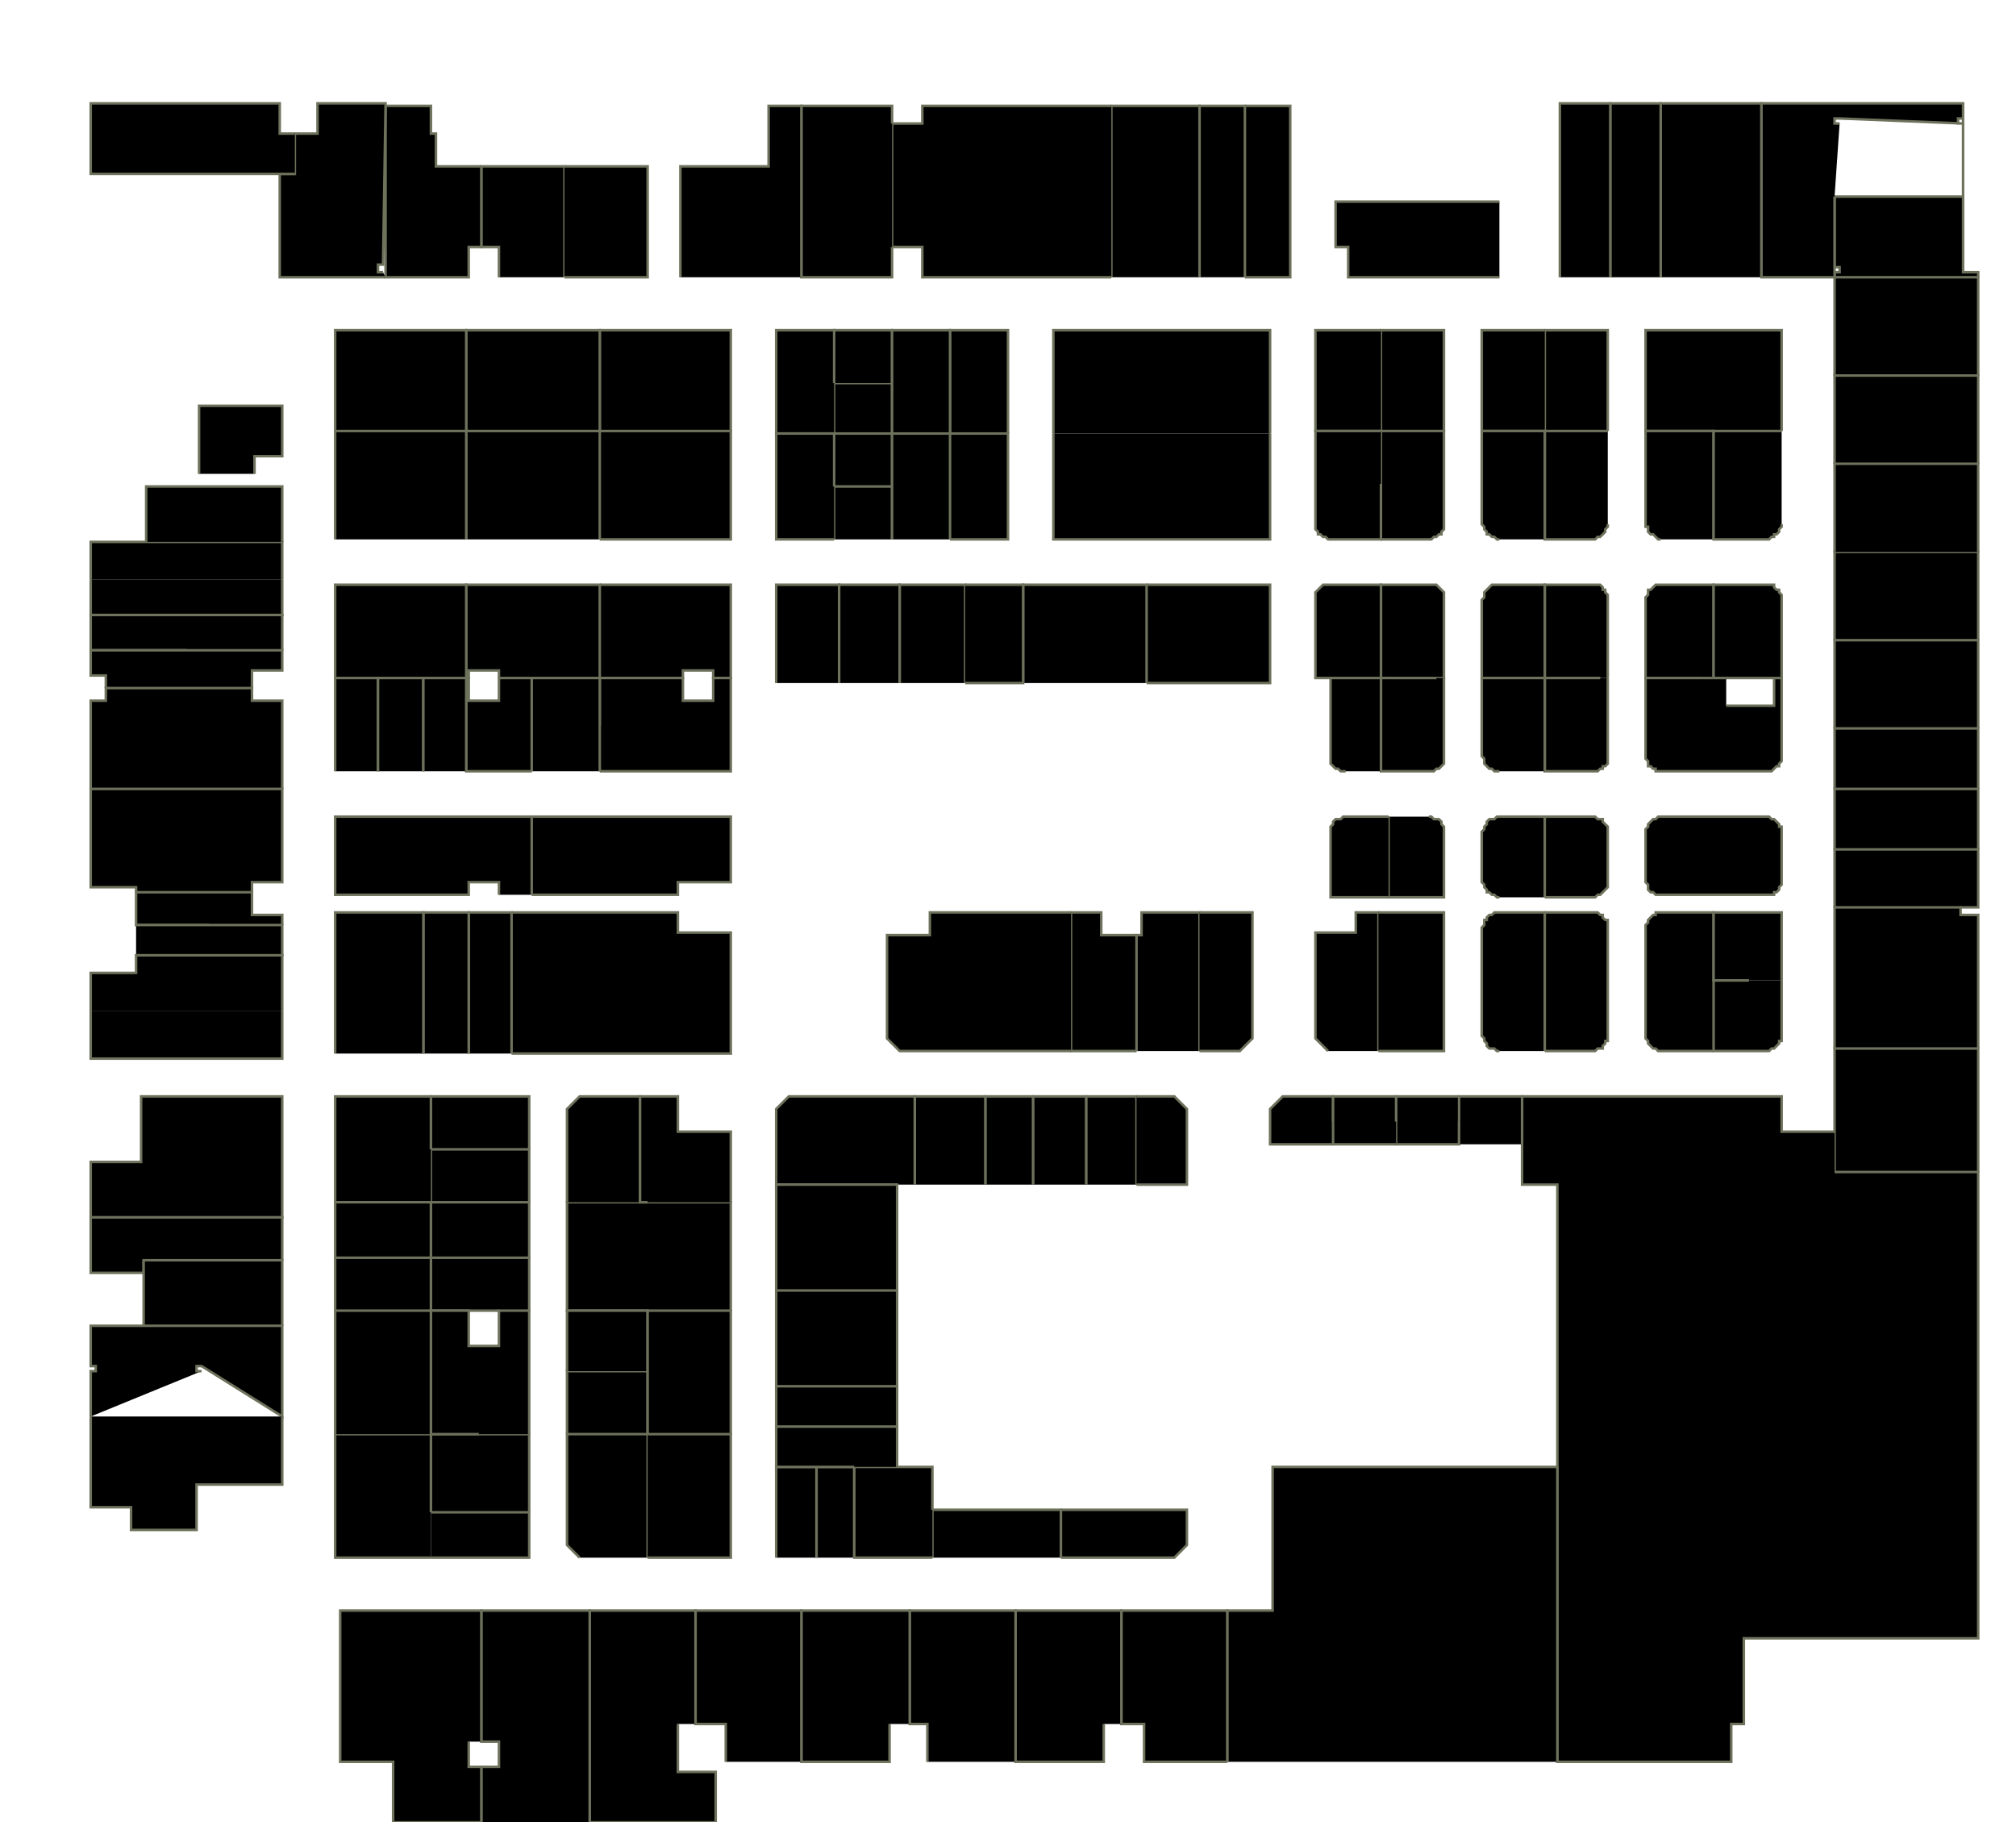 <?xml version="1.0" encoding="utf-8" ?>
<svg baseProfile="full" height="723" version="1.1" width="800" xmlns="http://www.w3.org/2000/svg" xmlns:ev="http://www.w3.org/2001/xml-events" xmlns:xlink="http://www.w3.org/1999/xlink"><defs /><g id="3A01" stroke="red"><polyline points="728,110 728,108 730,108 730,106 728,106 728,78 779,78 779,108 785,108 785,110" stroke="#6d725c" /></g><g id="3A01A" stroke="red"><polyline points="728,149 728,110 785,110 785,149" stroke="#6d725c" /></g><g id="3A02" stroke="red"><polyline points="680,171 653,171 653,131 707,131 707,171" stroke="#6d725c" /></g><g id="3A03A" stroke="red"><polyline points="659,110 659,41 699,41 699,110" stroke="#6d725c" /></g><g id="3A03B" stroke="red"><polyline points="728,78 728,106 728,106 728,108 728,108 728,110 699,110 699,41 779,41 779,78 779,47 777,47 777,49 779,49 730,47 728,47 728,49 730,49" stroke="#6d725c" /></g><g id="3A04A" stroke="red"><polyline points="613,171 613,131 613,131 613,131 638,131 638,171" stroke="#6d725c" /></g><g id="3A04B" stroke="red"><polyline points="613,171 588,171 588,131 613,131" stroke="#6d725c" /></g><g id="3A05" stroke="red"><polyline points="639,110 639,41 659,41 659,110" stroke="#6d725c" /></g><g id="3A05A" stroke="red"><polyline points="619,110 619,41 639,41 639,110" stroke="#6d725c" /></g><g id="3A05B" stroke="red"><polyline points="595,110 535,110 535,98 530,98 530,80 595,80" stroke="#6d725c" /></g><g id="3A06A" stroke="red"><polyline points="548,171 548,131 573,131 573,171 573,171" stroke="#6d725c" /></g><g id="3A06B" stroke="red"><polyline points="548,171 522,171 522,171 522,131 548,131" stroke="#6d725c" /></g><g id="3A07" stroke="red"><polyline points="494,42 512,42 512,110 494,110" stroke="#6d725c" /></g><g id="3A07A" stroke="red"><polyline points="476,110 476,42 494,42 494,110" stroke="#6d725c" /></g><g id="3A07B" stroke="red"><polyline points="441,110 441,42 476,42 476,110" stroke="#6d725c" /></g><g id="3A09" stroke="red"><polyline points="441,110 403,110 366,110 366,98 354,98 354,49 366,49 366,42 441,42 441,42" stroke="#6d725c" /></g><g id="3A11A" stroke="red"><polyline points="354,98 354,110 318,110 318,42 354,42 354,49" stroke="#6d725c" /></g><g id="3A11B" stroke="red"><polyline points="270,110 270,66 305,66 305,42 318,42 318,110" stroke="#6d725c" /></g><g id="3A12" stroke="red"><polyline points="238,171 238,131 290,131 290,171" stroke="#6d725c" /></g><g id="3A13A" stroke="red"><polyline points="198,110 198,98 191,98 191,66 224,66 224,110" stroke="#6d725c" /></g><g id="3A13B" stroke="red"><polyline points="224,66 257,66 257,110 224,110" stroke="#6d725c" /></g><g id="3A14" stroke="red"><polyline points="185,171 185,131 238,131 238,171" stroke="#6d725c" /></g><g id="3A15" stroke="red"><polyline points="191,66 191,98 186,98 186,110 153,110 153,42 171,42 171,53 173,53 173,66 191,66 191,66" stroke="#6d725c" /></g><g id="3A16" stroke="red"><polyline points="133,171 133,131 185,131 185,171" stroke="#6d725c" /></g><g id="3A17" stroke="red"><polyline points="79,188 79,161 112,161 112,181 101,181 101,188" stroke="#6d725c" /></g><g id="3A19" stroke="red"><polyline points="153,110 111,110 111,69 117,69 117,53 126,53 126,41 153,41 153,42 152,105 150,105 150,108 152,108" stroke="#6d725c" /></g><g id="3A19A" stroke="red"><polyline points="117,69 111,69 36,69 36,41 111,41 111,53 117,53" stroke="#6d725c" /></g><g id="3B01A" stroke="red"><polyline points="728,184 728,149 785,149 785,184" stroke="#6d725c" /></g><g id="3B01B" stroke="red"><polyline points="728,254 728,219 785,219 785,254" stroke="#6d725c" /></g><g id="3B01C" stroke="red"><polyline points="728,219 728,184 785,184 785,219" stroke="#6d725c" /></g><g id="3B01D" stroke="red"><polyline points="728,289 728,254 785,254 785,289" stroke="#6d725c" /></g><g id="3B02" stroke="red"><polyline points="675,269 656,269 653,269 653,238 653,237 654,236 654,235 654,234 655,234 656,233 657,232 657,232 658,232 659,232 680,232 680,269" stroke="#6d725c" /></g><g id="3B02A" stroke="red"><polyline points="704,269 704,269 685,269 685,269 681,269 680,269 680,232 701,232 702,232 703,232 704,232 704,233 705,234 706,234 706,235 707,236 707,237 707,238 707,269" stroke="#6d725c" /></g><g id="3B03" stroke="red"><polyline points="659,214 658,214 657,213 657,213 656,212 655,212 654,211 654,210 654,209 653,209 653,208 653,171 653,171 680,171 680,214" stroke="#6d725c" /></g><g id="3B03A" stroke="red"><polyline points="707,208 707,209 707,209 706,210 706,211 705,212 704,212 704,213 703,213 702,214 701,214 680,214 680,171 707,171" stroke="#6d725c" /></g><g id="3B04A" stroke="red"><polyline points="635,269 635,269 618,269 618,269 613,269 613,232 632,232 633,232 634,232 635,232 636,233 636,234 637,234 637,235 638,236 638,237 638,238 638,269" stroke="#6d725c" /></g><g id="3B04B" stroke="red"><polyline points="613,269 609,269 600,269 591,269 588,269 588,269 588,238 589,237 589,236 589,235 590,234 590,234 591,233 592,232 593,232 594,232 595,232 613,232 613,269" stroke="#6d725c" /></g><g id="3B05A" stroke="red"><polyline points="638,208 638,209 638,209 637,210 637,211 636,212 636,212 635,213 634,213 633,214 632,214 613,214 613,171 638,171" stroke="#6d725c" /></g><g id="3B05B" stroke="red"><polyline points="595,214 594,214 593,213 592,213 591,212 590,212 590,211 589,210 589,209 589,209 588,208 588,171 613,171 613,214" stroke="#6d725c" /></g><g id="3B06A" stroke="red"><polyline points="553,269 548,269 548,269 548,232 567,232 568,232 569,232 570,232 571,233 572,234 572,234 573,235 573,236 573,237 573,238 573,269 570,269" stroke="#6d725c" /></g><g id="3B06B" stroke="red"><polyline points="531,269 528,269 528,269 525,269 522,269 522,269 522,238 522,237 522,236 522,235 523,234 523,234 524,233 525,232 526,232 527,232 528,232 548,232 548,269" stroke="#6d725c" /></g><g id="3B07A" stroke="red"><polyline points="548,192 548,171 573,171 573,208 573,209 573,209 573,210 572,211 572,212 571,212 570,213 569,213 568,214 567,214 548,214" stroke="#6d725c" /></g><g id="3B07B" stroke="red"><polyline points="548,192 548,214 528,214 527,214 526,213 525,213 524,212 523,212 523,211 522,210 522,209 522,209 522,208 522,171 548,171" stroke="#6d725c" /></g><g id="3B08" stroke="red"><polyline points="455,232 504,232 504,271 455,271" stroke="#6d725c" /></g><g id="3B08A" stroke="red"><polyline points="406,271 406,232 455,232 455,271" stroke="#6d725c" /></g><g id="3B09A" stroke="red"><polyline points="418,172 418,131 504,131 504,172" stroke="#6d725c" /></g><g id="3B09B" stroke="red"><polyline points="504,172 504,214 418,214 418,172" stroke="#6d725c" /></g><g id="3B10A" stroke="red"><polyline points="357,271 357,232 383,232 383,271" stroke="#6d725c" /></g><g id="3B10B" stroke="red"><polyline points="308,271 308,232 333,232 333,271" stroke="#6d725c" /></g><g id="3B10C" stroke="red"><polyline points="383,232 406,232 406,271 383,271" stroke="#6d725c" /></g><g id="3B10D" stroke="red"><polyline points="333,271 333,232 357,232 357,271" stroke="#6d725c" /></g><g id="3B11" stroke="red"><polyline points="331,172 331,152 354,152 354,172" stroke="#6d725c" /></g><g id="3B11A" stroke="red"><polyline points="331,152 331,131 354,131 354,152" stroke="#6d725c" /></g><g id="3B11B" stroke="red"><polyline points="331,193 331,172 354,172 354,193" stroke="#6d725c" /></g><g id="3B11C" stroke="red"><polyline points="377,172 377,131 400,131 400,172" stroke="#6d725c" /></g><g id="3B11D" stroke="red"><polyline points="377,172 400,172 400,214 377,214" stroke="#6d725c" /></g><g id="3B12" stroke="red"><polyline points="331,214 331,193 354,193 354,214" stroke="#6d725c" /></g><g id="3B12A" stroke="red"><polyline points="238,232 264,232 290,232 290,269 283,269 283,266 271,266 271,269 238,269" stroke="#6d725c" /></g><g id="3B12B" stroke="red"><polyline points="198,269 198,266 186,266 186,269 185,269 185,269 185,232 211,232 238,232 238,269" stroke="#6d725c" /></g><g id="3B12C" stroke="red"><polyline points="354,172 354,152 354,131 377,131 377,172" stroke="#6d725c" /></g><g id="3B12D" stroke="red"><polyline points="354,214 354,193 354,172 377,172 377,214" stroke="#6d725c" /></g><g id="3B13" stroke="red"><polyline points="238,171 290,171 290,214 238,214" stroke="#6d725c" /></g><g id="3B13A" stroke="red"><polyline points="331,172 308,172 308,131 331,131 331,152" stroke="#6d725c" /></g><g id="3B13B" stroke="red"><polyline points="331,214 308,214 308,172 331,172 331,193" stroke="#6d725c" /></g><g id="3B14" stroke="red"><polyline points="133,269 133,232 185,232 185,269" stroke="#6d725c" /></g><g id="3B15" stroke="red"><polyline points="185,214 185,171 238,171 238,214" stroke="#6d725c" /></g><g id="3B16A" stroke="red"><polyline points="36,230 36,215 112,215 112,230" stroke="#6d725c" /></g><g id="3B16B" stroke="red"><polyline points="112,230 112,244 36,244 36,230" stroke="#6d725c" /></g><g id="3B16C" stroke="red"><polyline points="74,258 36,258 36,244 112,244 112,258" stroke="#6d725c" /></g><g id="3B16D" stroke="red"><polyline points="42,273 42,268 36,268 36,258 74,258 112,258 112,258 112,258 112,266 100,266 100,273" stroke="#6d725c" /></g><g id="3B17" stroke="red"><polyline points="133,214 133,171 185,171 185,214" stroke="#6d725c" /></g><g id="3B18" stroke="red"><polyline points="58,215 58,193 112,193 112,215" stroke="#6d725c" /></g><g id="3C01A" stroke="red"><polyline points="728,313 728,289 785,289 785,313" stroke="#6d725c" /></g><g id="3C01B" stroke="red"><polyline points="728,337 728,313 785,313 785,337" stroke="#6d725c" /></g><g id="3C01C" stroke="red"><polyline points="728,360 728,337 785,337 785,360 778,360" stroke="#6d725c" /></g><g id="3C02A" stroke="red"><polyline points="680,324 701,324 702,324 703,325 704,325 704,325 705,326 706,327 706,328 707,328 707,329 707,330 707,349 707,350 707,351 706,352 706,353 705,354 704,354 704,355 703,355 702,355 701,355 680,355" stroke="#6d725c" /></g><g id="3C02B" stroke="red"><polyline points="680,355 659,355 658,355 657,355 657,355 656,354 655,354 654,353 654,352 654,351 653,350 653,349 653,330 653,329 654,328 654,328 654,327 655,326 656,325 657,325 657,325 658,324 659,324 680,324" stroke="#6d725c" /></g><g id="3C03" stroke="red"><polyline points="685,280 704,280 704,269 707,269 707,300 707,301 707,302 706,303 706,304 705,304 704,305 704,305 703,306 702,306 701,306 659,306 658,306 657,306 657,305 656,305 655,304 654,304 654,303 654,302 653,301 653,300 653,269 675,269 680,269 681,269 685,269" stroke="#6d725c" /></g><g id="3C04A" stroke="red"><polyline points="613,324 632,324 633,324 634,325 635,325 636,325 636,326 637,327 638,328 638,328 638,329 638,330 638,350 638,351 638,351 638,352 637,353 636,354 636,354 635,355 634,355 633,356 632,356 613,356" stroke="#6d725c" /></g><g id="3C04B" stroke="red"><polyline points="595,356 594,356 593,355 592,355 591,354 590,354 590,353 589,352 589,351 589,351 588,350 588,330 589,329 589,328 589,328 590,327 590,326 591,325 592,325 593,325 594,324 595,324 613,324 613,356" stroke="#6d725c" /></g><g id="3C05A" stroke="red"><polyline points="638,269 638,300 638,301 638,302 638,303 637,304 636,304 636,305 635,305 634,306 633,306 632,306 613,306 613,269 618,269 618,269 635,269 635,269" stroke="#6d725c" /></g><g id="3C05B" stroke="red"><polyline points="595,306 594,306 593,306 592,305 591,305 590,304 590,304 589,303 589,302 589,301 588,300 588,269 588,269 591,269 600,269 609,269 613,269 613,269 613,306" stroke="#6d725c" /></g><g id="3C06A" stroke="red"><polyline points="567,324 568,324 569,325 570,325 571,325 572,326 572,327 573,328 573,328 573,329 573,330 573,356 551,356 551,324" stroke="#6d725c" /></g><g id="3C06B" stroke="red"><polyline points="551,356 528,356 528,330 528,329 528,328 528,328 529,327 529,326 530,325 531,325 532,325 533,324 534,324 551,324" stroke="#6d725c" /></g><g id="3C07A" stroke="red"><polyline points="573,269 573,300 573,301 573,302 573,303 572,304 572,304 571,305 570,305 569,306 568,306 567,306 548,306 548,269 553,269 570,269" stroke="#6d725c" /></g><g id="3C07B" stroke="red"><polyline points="534,306 533,306 532,306 531,305 530,305 529,304 529,304 528,303 528,302 528,301 528,300 528,269 542,269 548,269 548,306" stroke="#6d725c" /></g><g id="3C08" stroke="red"><polyline points="211,324 251,324 290,324 290,350 269,350 269,355 211,355" stroke="#6d725c" /></g><g id="3C09" stroke="red"><polyline points="211,306 185,306 185,269 186,269 186,278 198,278 198,269 211,269" stroke="#6d725c" /></g><g id="3C09A" stroke="red"><polyline points="238,288 238,269 271,269 271,278 283,278 283,269 290,269 290,306 238,306 238,306" stroke="#6d725c" /></g><g id="3C09B" stroke="red"><polyline points="211,306 211,269 238,269 238,288 238,306" stroke="#6d725c" /></g><g id="3C10" stroke="red"><polyline points="198,355 198,350 186,350 186,355 133,355 133,324 211,324 211,355" stroke="#6d725c" /></g><g id="3C11" stroke="red"><polyline points="133,306 133,269 150,269 150,306" stroke="#6d725c" /></g><g id="3C11A" stroke="red"><polyline points="150,306 150,269 168,269 168,306" stroke="#6d725c" /></g><g id="3C11B" stroke="red"><polyline points="168,306 168,269 185,269 185,306" stroke="#6d725c" /></g><g id="3C12A" stroke="red"><polyline points="36,313 36,278 42,278 42,273 100,273 100,278 112,278 112,278 112,313" stroke="#6d725c" /></g><g id="3C12B" stroke="red"><polyline points="54,354 54,352 36,352 36,313 112,313 112,313 112,350 100,350 100,354" stroke="#6d725c" /></g><g id="3D01A" stroke="red"><polyline points="728,416 728,416 728,360 778,360 778,363 785,363 785,416" stroke="#6d725c" /></g><g id="3D01B" stroke="red"><polyline points="728,465 728,449 728,416 785,416 785,465" stroke="#6d725c" /></g><g id="3D05" stroke="red"><polyline points="680,417 659,417 658,417 657,416 657,416 656,416 655,415 654,414 654,413 654,413 653,412 653,411 653,389 653,368 653,367 654,366 654,365 654,365 655,364 656,363 657,363 657,362 658,362 659,362 680,362 680,389" stroke="#6d725c" /></g><g id="3D05A" stroke="red"><polyline points="694,389 680,389 680,362 707,362 707,389" stroke="#6d725c" /></g><g id="3D05B" stroke="red"><polyline points="707,389 707,389 707,389 707,411 707,412 707,413 706,413 706,414 705,415 704,416 704,416 703,416 702,417 701,417 680,417 680,389 694,389" stroke="#6d725c" /></g><g id="3D08" stroke="red"><polyline points="728,465 728,465 785,465 785,650 692,650 692,684 687,684 687,699 618,699 618,582 618,470 604,470 604,454 604,454 604,435 604,435 707,435 707,449 728,449" stroke="#6d725c" /></g><g id="3D09A" stroke="red"><polyline points="613,362 632,362 633,362 634,362 635,363 636,363 636,364 637,365 638,365 638,366 638,367 638,368 638,411 638,412 638,413 637,413 637,414 636,415 636,416 635,416 634,416 633,417 632,417 613,417" stroke="#6d725c" /></g><g id="3D09B" stroke="red"><polyline points="595,417 594,417 593,416 592,416 591,416 590,415 590,414 589,413 589,413 589,412 588,411 588,368 589,367 589,366 589,365 590,365 590,364 591,363 592,363 593,362 594,362 595,362 613,362 613,417" stroke="#6d725c" /></g><g id="3D10" stroke="red"><polyline points="579,445 579,454 554,454 554,454 554,454 554,445 554,435 579,435" stroke="#6d725c" /></g><g id="3D10A" stroke="red"><polyline points="579,454 579,445 579,435 579,435 579,435 604,435 604,454" stroke="#6d725c" /></g><g id="3D11" stroke="red"><polyline points="527,417 522,412 522,370 538,370 538,362 547,362 547,417" stroke="#6d725c" /></g><g id="3D11A" stroke="red"><polyline points="547,362 573,362 573,417 547,417" stroke="#6d725c" /></g><g id="3D12" stroke="red"><polyline points="529,454 504,454 504,440 509,435 529,435 529,445" stroke="#6d725c" /></g><g id="3D12A" stroke="red"><polyline points="554,454 529,454 529,445 529,435 554,435 554,445" stroke="#6d725c" /></g><g id="3D13" stroke="red"><polyline points="451,417 425,417 425,362 437,362 437,371 451,371" stroke="#6d725c" /></g><g id="3D13A" stroke="red"><polyline points="451,417 451,371 453,371 453,362 476,362 476,417" stroke="#6d725c" /></g><g id="3D13B" stroke="red"><polyline points="476,362 497,362 497,412 492,417 476,417" stroke="#6d725c" /></g><g id="3D14A" stroke="red"><polyline points="391,470 391,435 410,435 410,470" stroke="#6d725c" /></g><g id="3D14B" stroke="red"><polyline points="431,470 431,435 451,435 451,470" stroke="#6d725c" /></g><g id="3D14C" stroke="red"><polyline points="410,470 410,435 431,435 431,470" stroke="#6d725c" /></g><g id="3D14D" stroke="red"><polyline points="451,435 466,435 471,440 471,470 451,470" stroke="#6d725c" /></g><g id="3D15" stroke="red"><polyline points="425,417 357,417 352,412 352,371 369,371 369,362 425,362" stroke="#6d725c" /></g><g id="3D16" stroke="red"><polyline points="363,470 363,435 391,435 391,470" stroke="#6d725c" /></g><g id="3D18" stroke="red"><polyline points="356,470 308,470 308,440 313,435 363,435 363,470" stroke="#6d725c" /></g><g id="3D20" stroke="red"><polyline points="308,512 308,470 356,470 356,512" stroke="#6d725c" /></g><g id="3D22" stroke="red"><polyline points="257,520 225,520 225,477 254,477 257,477 290,477 290,520" stroke="#6d725c" /></g><g id="3D23" stroke="red"><polyline points="203,362 269,362 269,370 290,370 290,418 203,418" stroke="#6d725c" /></g><g id="3D24" stroke="red"><polyline points="225,477 225,440 230,435 254,435 254,477" stroke="#6d725c" /></g><g id="3D24A" stroke="red"><polyline points="257,477 254,477 254,435 269,435 269,449 290,449 290,477" stroke="#6d725c" /></g><g id="3D26" stroke="red"><polyline points="171,456 171,435 210,435 210,456" stroke="#6d725c" /></g><g id="3D26A" stroke="red"><polyline points="171,477 171,456 210,456 210,477" stroke="#6d725c" /></g><g id="3D27" stroke="red"><polyline points="186,418 186,362 203,362 203,418" stroke="#6d725c" /></g><g id="3D27A" stroke="red"><polyline points="168,418 168,362 186,362 186,418" stroke="#6d725c" /></g><g id="3D27B" stroke="red"><polyline points="133,418 133,362 168,362 168,418" stroke="#6d725c" /></g><g id="3D28A" stroke="red"><polyline points="171,499 171,477 210,477 210,499" stroke="#6d725c" /></g><g id="3D28B" stroke="red"><polyline points="198,520 186,520 171,520 171,499 210,499 210,520" stroke="#6d725c" /></g><g id="3D30" stroke="red"><polyline points="171,477 133,477 133,435 171,435 171,456" stroke="#6d725c" /></g><g id="3D32" stroke="red"><polyline points="133,499 133,477 171,477 171,499" stroke="#6d725c" /></g><g id="3D32A" stroke="red"><polyline points="133,520 133,499 171,499 171,520" stroke="#6d725c" /></g><g id="3D33" stroke="red"><polyline points="83,367 54,367 54,354 100,354 100,363 112,363 112,367" stroke="#6d725c" /></g><g id="3D33A" stroke="red"><polyline points="36,401 36,386 54,386 54,379 54,379 112,379 112,401 112,401" stroke="#6d725c" /></g><g id="3D33B" stroke="red"><polyline points="112,401 112,420 36,420 36,401" stroke="#6d725c" /></g><g id="3D33C" stroke="red"><polyline points="54,367 83,367 112,367 112,367 112,367 112,379 54,379" stroke="#6d725c" /></g><g id="3D34" stroke="red"><polyline points="36,483 36,461 56,461 56,435 112,435 112,447 112,483 36,483" stroke="#6d725c" /></g><g id="3D36" stroke="red"><polyline points="57,500 57,505 36,505 36,483 112,483 112,500" stroke="#6d725c" /></g><g id="3D36A" stroke="red"><polyline points="57,526 57,505 57,500 112,500 112,526" stroke="#6d725c" /></g><g id="3F08" stroke="red"><polyline points="487,699 487,639 487,639 505,639 505,582 618,582 618,699" stroke="#6d725c" /></g><g id="3F13" stroke="red"><polyline points="421,599 446,599 471,599 471,613 466,618 421,618" stroke="#6d725c" /></g><g id="3F14" stroke="red"><polyline points="487,699 454,699 454,684 445,684 445,639 487,639 487,699" stroke="#6d725c" /></g><g id="3F15" stroke="red"><polyline points="370,618 370,599 421,599 421,618" stroke="#6d725c" /></g><g id="3F16" stroke="red"><polyline points="438,684 438,699 403,699 403,639 445,639 445,684" stroke="#6d725c" /></g><g id="3F17" stroke="red"><polyline points="324,618 324,582 339,582 339,618" stroke="#6d725c" /></g><g id="3F17A" stroke="red"><polyline points="308,618 308,582 324,582 324,618" stroke="#6d725c" /></g><g id="3F17B" stroke="red"><polyline points="370,618 339,618 339,582 356,582 370,582 370,599" stroke="#6d725c" /></g><g id="3F18" stroke="red"><polyline points="368,699 368,684 361,684 361,639 403,639 403,699" stroke="#6d725c" /></g><g id="3F19A" stroke="red"><polyline points="308,550 308,512 356,512 356,550" stroke="#6d725c" /></g><g id="3F19B" stroke="red"><polyline points="308,566 308,550 356,550 356,566" stroke="#6d725c" /></g><g id="3F19C" stroke="red"><polyline points="339,582 324,582 308,582 308,566 356,566 356,582" stroke="#6d725c" /></g><g id="3F20" stroke="red"><polyline points="353,684 353,699 318,699 318,639 361,639 361,684" stroke="#6d725c" /></g><g id="3F21" stroke="red"><polyline points="225,569 225,544 257,544 257,569" stroke="#6d725c" /></g><g id="3F21A" stroke="red"><polyline points="225,544 225,520 257,520 257,544" stroke="#6d725c" /></g><g id="3F21B" stroke="red"><polyline points="257,569 257,544 257,520 290,520 290,569 290,569" stroke="#6d725c" /></g><g id="3F22" stroke="red"><polyline points="288,699 288,684 276,684 276,639 318,639 318,699" stroke="#6d725c" /></g><g id="3F23A" stroke="red"><polyline points="230,618 225,613 225,569 257,569 257,618" stroke="#6d725c" /></g><g id="3F23B" stroke="red"><polyline points="257,569 290,569 290,618 257,618" stroke="#6d725c" /></g><g id="3F24" stroke="red"><polyline points="269,684 269,703 284,703 284,723 234,723 234,639 276,639 276,684" stroke="#6d725c" /></g><g id="3F25" stroke="red"><polyline points="171,600 171,569 190,569 210,569 210,600" stroke="#6d725c" /></g><g id="3F25A" stroke="red"><polyline points="171,600 210,600 210,618 171,618" stroke="#6d725c" /></g><g id="3F26" stroke="red"><polyline points="191,723 191,701 198,701 198,691 191,691 191,639 234,639 234,723" stroke="#6d725c" /></g><g id="3F27" stroke="red"><polyline points="190,569 171,569 171,520 186,520 186,534 198,534 198,520 210,520 210,569" stroke="#6d725c" /></g><g id="3F28" stroke="red"><polyline points="186,691 186,701 191,701 191,723 156,723 156,699 135,699 135,639 191,639 191,691" stroke="#6d725c" /></g><g id="3F29" stroke="red"><polyline points="171,618 133,618 133,569 171,569 171,600" stroke="#6d725c" /></g><g id="3F31" stroke="red"><polyline points="133,569 133,520 171,520 171,569" stroke="#6d725c" /></g><g id="3F33A" stroke="red"><polyline points="36,562 36,544 38,544 38,542 36,542 36,526 57,526 57,526 112,526 112,562 80,542 78,542 78,544 80,544" stroke="#6d725c" /></g><g id="3F33B" stroke="red"><polyline points="112,562 112,589 78,589 78,607 52,607 52,598 36,598 36,562" stroke="#6d725c" /></g></svg>